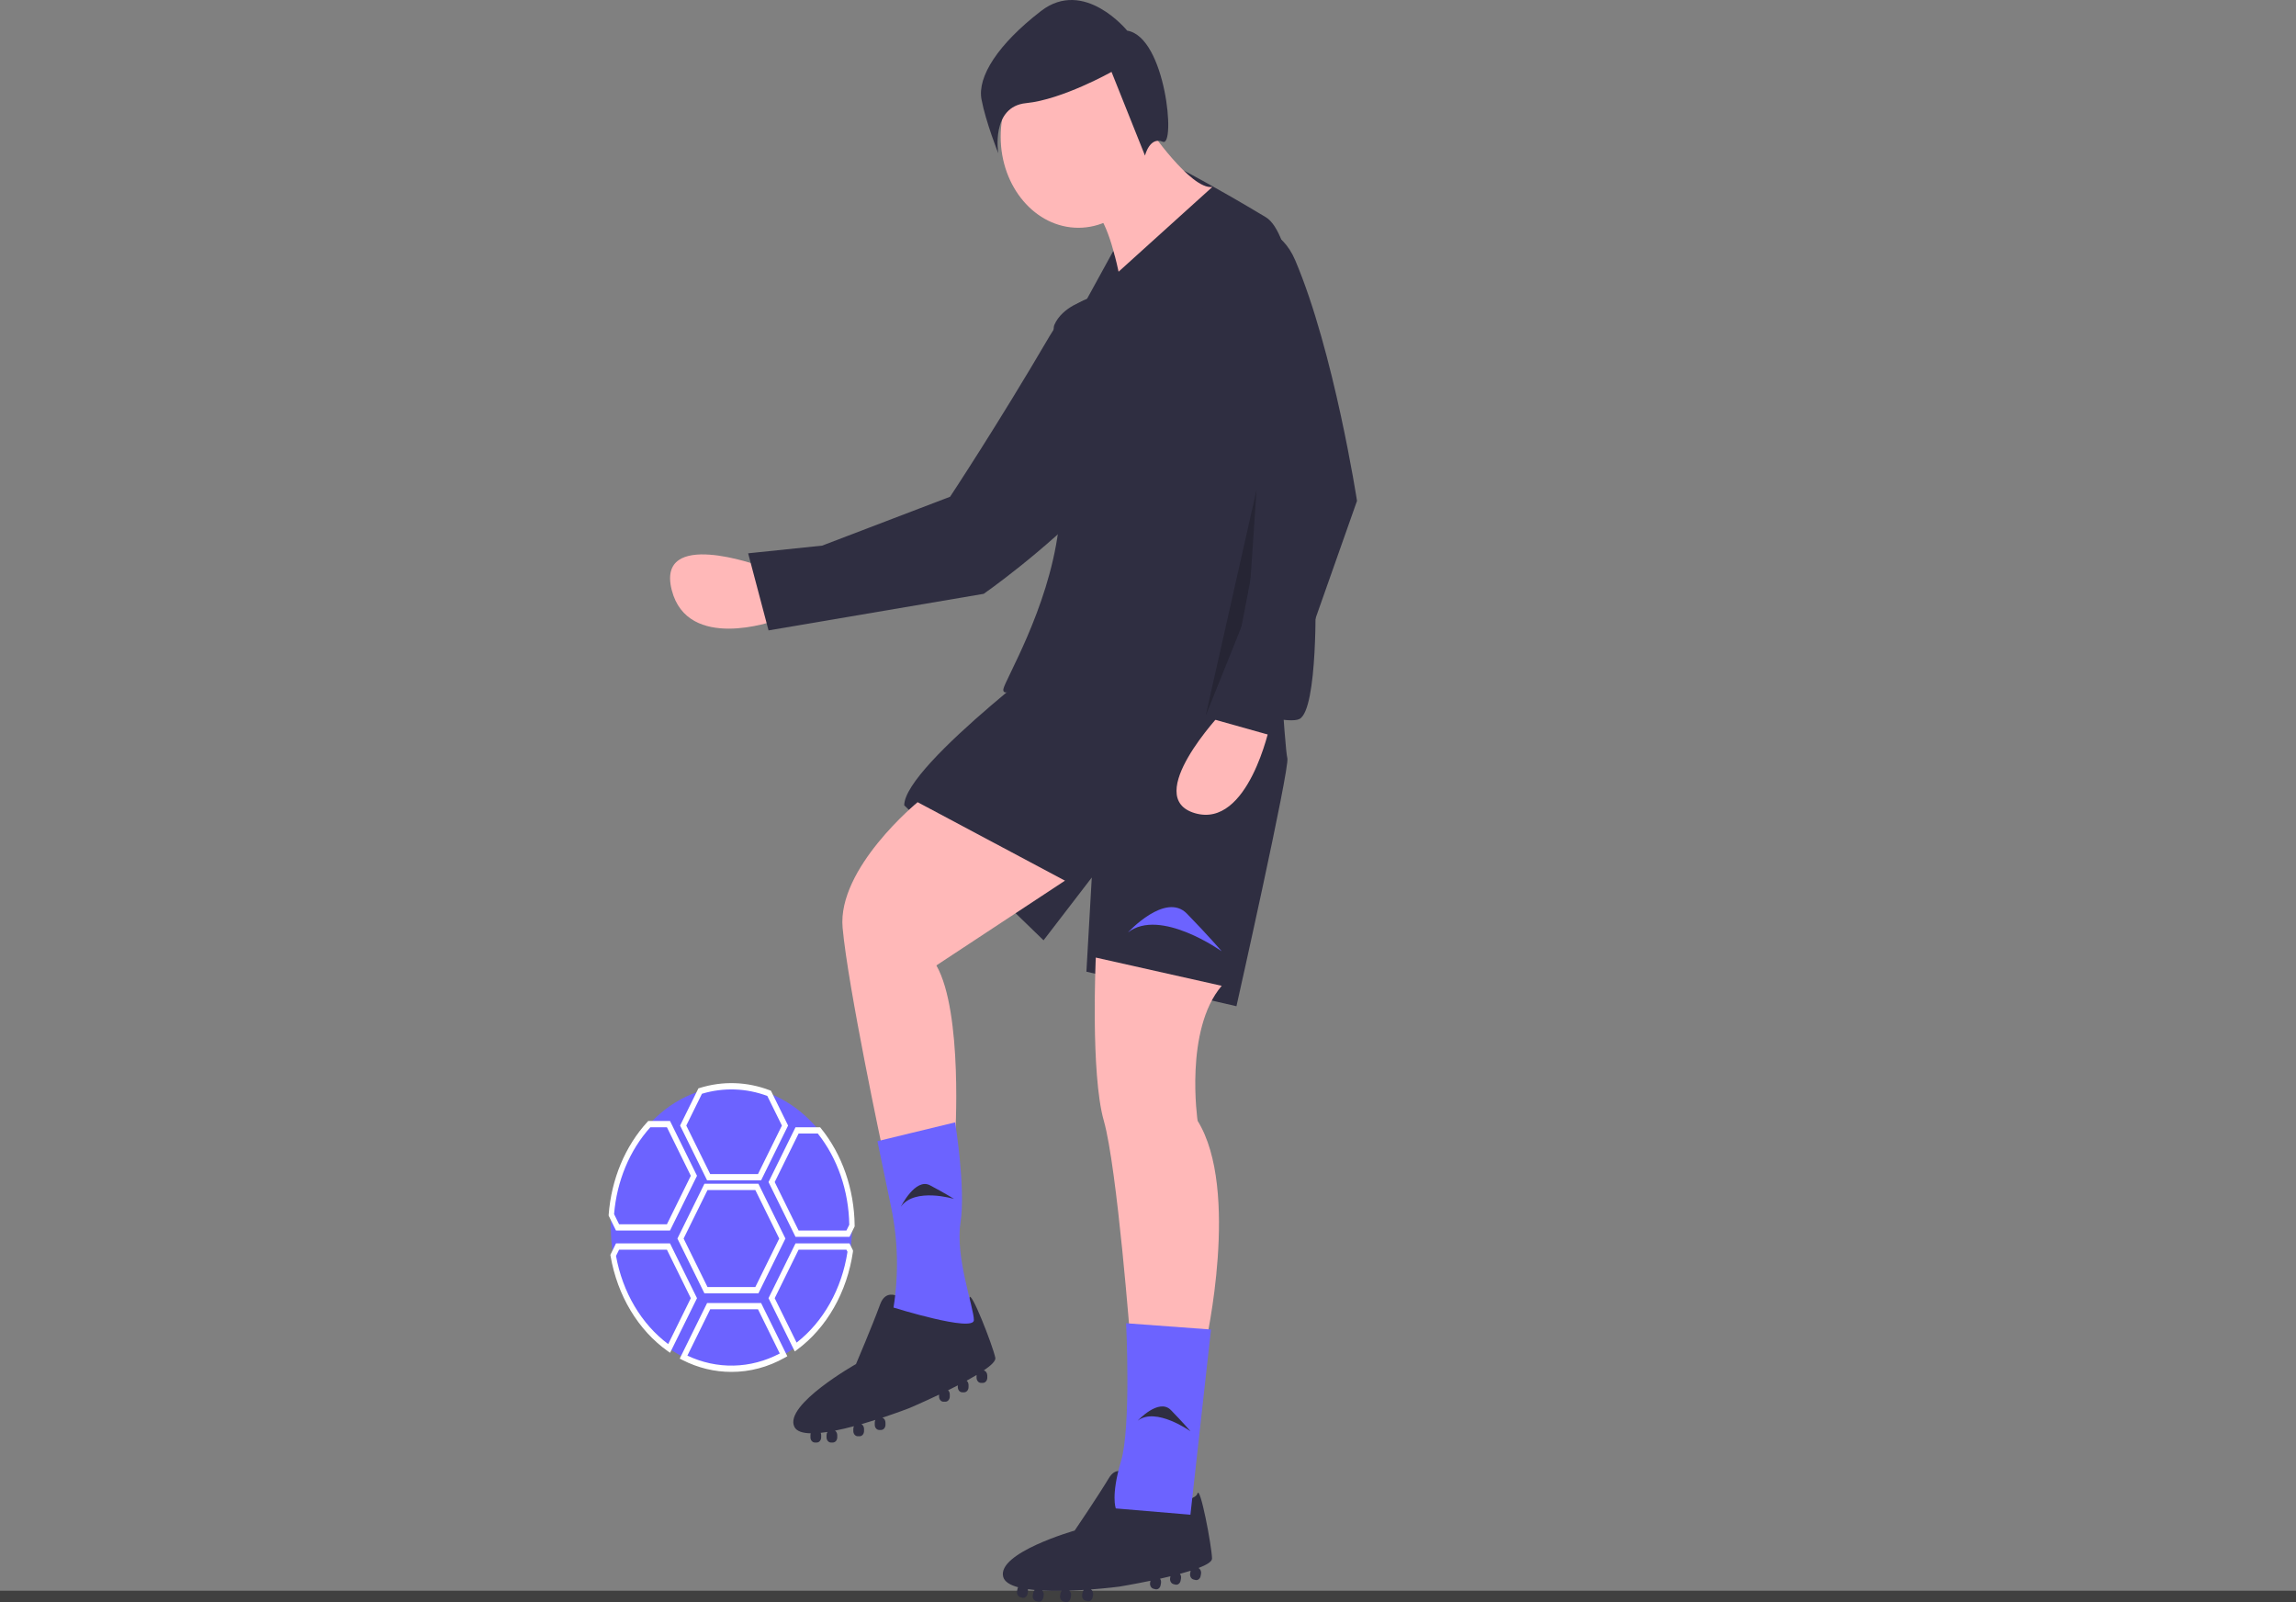 <svg width="602" height="420" viewBox="0 0 602 420" fill="none" xmlns="http://www.w3.org/2000/svg">
<rect x="0" y="0" width="602" height="420" fill="#808080" stroke="none"/>
<g id="undraw_junior_soccer_6sop 1">
<path id="Vector" d="M602 420H0V417H602V420Z" fill="black" fill-opacity="0.5"/>
<g id="player">
<g id="left-hand">
<path id="Vector_2" d="M199.041 148.308C199.041 148.308 171.972 138.431 176.127 154.681C180.283 170.931 203.083 162.723 203.083 162.723L199.041 148.308Z" fill="#FFB8B8"/>
<path id="Vector_3" d="M302.517 87.315C302.517 87.315 288.644 65.109 275.166 88.161C261.662 111.259 249.106 130.221 249.106 130.221L215.566 143.031L196.162 145.047L201.507 165.255L257.925 155.668C257.925 155.668 320.736 111.963 302.517 87.315Z" fill="#2F2E41"/>
</g>
<g id="hip">
<path id="Vector_4" d="M282.745 166.679C282.745 166.679 237.084 200.415 237.084 211.112L273.613 246.494L286.257 230.038L284.852 254.723L324.191 263.774C324.191 263.774 338.24 201.238 337.538 198.77C336.835 196.301 334.728 160.096 334.728 160.096L282.745 166.679Z" fill="#2F2E41"/>
</g>
<g id="left-leg">
<path id="Vector_5" d="M240.597 210.289C240.597 210.289 219.522 227.569 220.927 243.203C222.332 258.837 231.464 301.625 231.464 301.625L250.431 298.333C250.431 298.333 252.539 265.42 245.514 253.077L279.233 230.86L240.597 210.289Z" fill="#FFB8B8"/>
<path id="Vector_6" d="M260.968 355.932C260.266 352.641 254.429 337.718 254.186 340.242C253.944 342.767 242.704 346.881 238.489 341.944C238.489 341.944 232.869 336.184 230.762 341.944C228.655 347.704 224.44 357.578 224.44 357.578C224.44 357.578 205.473 368.275 208.283 374.035C208.851 375.2 210.426 375.691 212.575 375.734C212.525 375.887 212.499 376.048 212.498 376.212V376.795C212.498 377.154 212.62 377.498 212.836 377.752C213.053 378.006 213.347 378.149 213.654 378.149H214.152C214.458 378.149 214.752 378.006 214.969 377.752C215.186 377.498 215.308 377.154 215.308 376.795V376.212C215.307 376.002 215.263 375.795 215.181 375.608C215.756 375.549 216.352 375.471 216.965 375.377C216.802 375.614 216.714 375.908 216.713 376.212V376.795C216.713 377.154 216.834 377.498 217.051 377.752C217.268 378.006 217.562 378.149 217.869 378.149H218.366C218.673 378.149 218.967 378.006 219.184 377.752C219.401 377.498 219.522 377.154 219.522 376.795V376.212C219.522 375.97 219.466 375.734 219.361 375.527C219.256 375.319 219.105 375.149 218.925 375.033C220.541 374.717 222.229 374.315 223.907 373.869C223.797 374.079 223.738 374.32 223.737 374.566V375.149C223.737 375.508 223.859 375.853 224.076 376.107C224.293 376.361 224.587 376.503 224.893 376.503H225.391C225.698 376.503 225.992 376.361 226.209 376.107C226.425 375.853 226.547 375.508 226.547 375.149V374.566C226.547 374.304 226.482 374.048 226.36 373.829C226.238 373.609 226.064 373.436 225.86 373.33C227.118 372.971 228.352 372.596 229.526 372.225C229.416 372.434 229.358 372.675 229.357 372.92V373.503C229.357 373.863 229.479 374.207 229.696 374.461C229.913 374.715 230.207 374.858 230.513 374.858H231.011C231.318 374.858 231.612 374.715 231.828 374.461C232.045 374.207 232.167 373.863 232.167 373.503V372.92C232.166 372.632 232.087 372.352 231.941 372.121C231.795 371.889 231.589 371.719 231.354 371.634C235.479 370.273 238.489 369.098 238.489 369.098C238.489 369.098 241.984 367.608 246.216 365.595V366.098C246.216 366.457 246.338 366.801 246.555 367.055C246.772 367.309 247.066 367.452 247.372 367.452H247.87C248.177 367.452 248.471 367.309 248.688 367.055C248.905 366.801 249.026 366.457 249.026 366.098V365.515C249.026 365.309 248.985 365.107 248.908 364.923C248.83 364.739 248.718 364.578 248.579 364.452C249.429 364.034 250.286 363.604 251.134 363.166V363.629C251.134 363.989 251.256 364.333 251.472 364.587C251.689 364.841 251.983 364.984 252.29 364.984H252.788C253.094 364.984 253.388 364.841 253.605 364.587C253.822 364.333 253.944 363.989 253.944 363.629V363.046C253.944 362.828 253.898 362.614 253.812 362.421C253.726 362.228 253.601 362.062 253.449 361.938C254.366 361.437 255.248 360.937 256.062 360.446C256.059 360.49 256.051 360.533 256.051 360.578V361.161C256.051 361.52 256.173 361.864 256.39 362.118C256.606 362.372 256.9 362.515 257.207 362.515H257.705C258.011 362.515 258.306 362.372 258.522 362.118C258.739 361.864 258.861 361.52 258.861 361.161V360.578C258.861 360.266 258.769 359.963 258.6 359.721C258.432 359.479 258.197 359.313 257.936 359.251C259.9 357.915 261.138 356.73 260.968 355.932Z" fill="#2F2E41"/>
<path id="Vector_7" d="M250.431 294.219L230.06 299.156L233.679 316.586C235.46 325.165 235.663 334.089 234.274 342.767V342.767C234.274 342.767 255.349 349.35 255.349 346.058C255.349 342.767 250.431 329.601 251.836 320.55C253.241 311.499 250.431 294.219 250.431 294.219Z" fill="#6C63FF"/>
<path id="Vector_8" d="M236.194 316.349C236.194 316.349 240 308.691 243.837 310.717C247.674 312.743 250.144 314.287 250.144 314.287C250.144 314.287 239.818 311.179 236.194 316.349Z" fill="#2F2E41"/>
</g>
<g id="right-leg">
<path id="Vector_9" d="M287.311 251.02C287.311 251.02 285.906 281.465 289.418 293.808C292.931 306.15 296.443 352.23 296.443 352.23H316.112C316.112 352.23 325.244 311.91 314.005 293.808C314.005 293.808 310.493 269.945 320.327 258.426L287.311 251.02Z" fill="#FFB8B8"/>
<path id="Vector_10" d="M317.791 408.54C317.69 405.15 314.638 389.129 313.951 391.539C313.264 393.948 301.539 395.227 298.296 389.369C298.296 389.369 293.825 382.363 290.739 387.482C287.652 392.601 281.773 401.228 281.773 401.228C281.773 401.228 261.319 407.058 263.041 413.377C263.39 414.655 264.842 415.521 266.937 416.088C266.861 416.224 266.806 416.376 266.776 416.536L266.672 417.106C266.608 417.457 266.666 417.824 266.833 418.125C267 418.427 267.262 418.638 267.562 418.713L268.049 418.834C268.349 418.909 268.661 418.842 268.919 418.646C269.176 418.451 269.356 418.144 269.42 417.792L269.524 417.222C269.56 417.016 269.555 416.804 269.508 416.601C270.08 416.684 270.677 416.753 271.293 416.81C271.093 417.002 270.953 417.268 270.898 417.565L270.794 418.135C270.73 418.487 270.788 418.853 270.955 419.155C271.122 419.456 271.384 419.667 271.684 419.742L272.171 419.864C272.471 419.939 272.784 419.871 273.041 419.675C273.298 419.48 273.479 419.173 273.543 418.822L273.646 418.251C273.689 418.015 273.676 417.77 273.61 417.542C273.544 417.313 273.427 417.11 273.271 416.952C274.909 417.038 276.631 417.057 278.351 417.031C278.206 417.209 278.106 417.431 278.061 417.671L277.958 418.242C277.894 418.593 277.952 418.959 278.118 419.261C278.285 419.562 278.547 419.773 278.847 419.848L279.334 419.97C279.634 420.045 279.947 419.977 280.204 419.782C280.461 419.586 280.642 419.279 280.706 418.928L280.81 418.358C280.856 418.102 280.838 417.835 280.758 417.591C280.677 417.347 280.538 417.135 280.357 416.981C281.652 416.937 282.925 416.872 284.14 416.795C283.995 416.973 283.895 417.194 283.851 417.434L283.747 418.005C283.683 418.356 283.741 418.722 283.908 419.024C284.074 419.325 284.337 419.536 284.636 419.611L285.123 419.733C285.423 419.808 285.736 419.74 285.993 419.545C286.251 419.349 286.431 419.042 286.495 418.691L286.599 418.121C286.649 417.839 286.622 417.545 286.52 417.283C286.418 417.021 286.247 416.804 286.033 416.664C290.31 416.34 293.462 415.926 293.462 415.926C293.462 415.926 297.146 415.323 301.643 414.388L301.554 414.879C301.49 415.231 301.548 415.597 301.714 415.899C301.881 416.2 302.144 416.411 302.443 416.486L302.93 416.608C303.23 416.683 303.543 416.615 303.8 416.42C304.058 416.224 304.238 415.917 304.302 415.566L304.406 414.995C304.442 414.795 304.438 414.587 304.395 414.388C304.352 414.189 304.271 414.004 304.157 413.847C305.063 413.646 305.978 413.434 306.885 413.213L306.802 413.666C306.738 414.017 306.796 414.384 306.963 414.685C307.13 414.987 307.392 415.198 307.692 415.273L308.179 415.394C308.479 415.469 308.792 415.402 309.049 415.206C309.306 415.011 309.487 414.704 309.551 414.352L309.654 413.782C309.693 413.569 309.687 413.348 309.637 413.138C309.587 412.929 309.495 412.736 309.368 412.577C310.353 412.311 311.306 412.037 312.189 411.757C312.178 411.799 312.163 411.839 312.155 411.883L312.051 412.453C311.987 412.804 312.045 413.171 312.212 413.472C312.379 413.773 312.641 413.985 312.941 414.06L313.427 414.181C313.727 414.256 314.04 414.188 314.298 413.993C314.555 413.797 314.735 413.49 314.799 413.139L314.903 412.569C314.958 412.263 314.922 411.945 314.8 411.667C314.679 411.39 314.479 411.17 314.234 411.045C316.393 410.218 317.816 409.362 317.791 408.54Z" fill="#2F2E41"/>
<path id="Vector_11" d="M295.741 244.437C295.741 244.437 305.575 233.74 311.195 239.5C316.815 245.26 320.327 249.374 320.327 249.374C320.327 249.374 304.17 237.855 295.741 244.437Z" fill="#6C63FF"/>
<path id="Vector_12" d="M317.517 348.527L295.263 346.881C295.263 346.881 296.612 374.035 293.914 383.086C291.217 392.137 292.565 395.429 292.565 395.429L312.122 397.074L317.517 348.527Z" fill="#6C63FF"/>
<path id="Vector_13" d="M298.295 372.429C298.295 372.429 303.838 366.4 307.006 369.646C310.173 372.893 312.153 375.212 312.153 375.212C312.153 375.212 303.046 368.719 298.295 372.429Z" fill="#2F2E41"/>
</g>
<g id="body">
<path id="Vector_14" d="M344.914 155.57C344.914 155.57 344.912 64.773 331.909 56.952C318.913 49.135 310.316 44.673 310.316 44.673C310.125 47.652 309.402 50.551 308.195 53.183C306.987 55.815 305.322 58.12 303.306 59.951C298.997 63.848 294.704 67.079 292.306 67.089L292.228 66.704L291.936 65.725L284.852 78.635C284.852 78.635 278.53 80.281 276.423 85.218C275.283 87.889 280.659 114.777 277.476 139.114C274.776 159.762 263.398 178.401 263.076 180.667C262.531 184.498 276.36 174.461 282.587 169.769C282.679 169.89 282.745 169.97 282.745 169.97C282.745 169.97 279.233 171.616 286.257 169.147C290.238 167.749 295.795 167.671 299.866 167.866C299.861 169.296 299.89 170.432 299.955 171.204C300.658 179.433 335.782 190.953 340.699 188.484C345.616 186.016 344.914 155.57 344.914 155.57Z" fill="#2F2E41"/>
<path id="Vector_15" d="M301.009 33.379C301.009 33.379 312.249 49.836 317.869 49.013L293.282 71.229C293.282 71.229 290.472 57.241 286.96 55.595C283.447 53.95 301.009 33.379 301.009 33.379Z" fill="#FFB8B8"/>
<path id="Vector_16" opacity="0.2" d="M329.459 128.417L316.112 187.661L327.352 159.685L329.459 128.417Z" fill="black"/>
</g>
<g id="right-hand">
<path id="Vector_17" d="M320.327 186.838C320.327 186.838 299.253 209.055 313.302 213.169C327.352 217.283 332.972 190.13 332.972 190.13L320.327 186.838Z" fill="#FFB8B8"/>
<path id="Vector_18" d="M339.606 68.242C332.642 51.846 311.455 60.788 314.897 78.651C314.949 78.917 315.002 79.186 315.059 79.458C318.687 96.367 324.617 112.482 332.62 127.183L324.893 167.502L316.464 188.073L334.025 193.01L355.802 131.297C355.802 131.297 349.795 92.234 339.606 68.242Z" fill="#2F2E41"/>
</g>
<g id="head">
<path id="Vector_19" d="M282.745 59.71C293.996 59.71 303.117 49.026 303.117 35.847C303.117 22.668 293.996 11.985 282.745 11.985C271.494 11.985 262.373 22.668 262.373 35.847C262.373 49.026 271.494 59.71 282.745 59.71Z" fill="#FFB8B8"/>
<path id="Vector_20" d="M295.539 8.032C295.539 8.032 284.278 -5.855 272.944 2.891C261.609 11.636 256.232 20.131 257.344 26.046C258.455 31.961 261.744 40.189 261.744 40.189C261.744 40.189 259.7 27.934 269.085 27.028C278.47 26.121 291.437 18.846 291.437 18.846L300.208 40.786C300.208 40.786 301.448 35.702 304.886 37.16C308.323 38.618 305.659 9.659 295.539 8.032Z" fill="#2F2E41"/>
</g>
<g id="ball">
<path id="Vector_21" d="M223.386 321.784C223.385 323.869 223.237 325.949 222.944 328.005V328.013C222.137 333.543 220.268 338.786 217.479 343.346C214.69 347.906 211.052 351.665 206.841 354.338C202.631 357.011 197.957 358.528 193.172 358.776C188.387 359.024 183.617 357.995 179.222 355.768H179.215C177.914 355.11 176.654 354.349 175.442 353.488C171.688 350.833 168.446 347.294 165.921 343.094C163.396 338.894 161.644 334.126 160.775 329.091C160.367 326.685 160.163 324.237 160.164 321.784C160.164 320.665 160.206 319.554 160.29 318.46V318.452C161.019 309.003 164.816 300.243 170.899 293.978C176.981 287.713 184.885 284.422 192.978 284.785C201.072 285.147 208.738 289.134 214.395 295.924C220.052 302.714 223.268 311.788 223.379 321.274V321.282C223.386 321.455 223.386 321.611 223.386 321.784Z" fill="#6C63FF"/>
<path id="Vector_22" d="M199.556 309.417H185.398L178.319 295.058L183.121 285.309L183.401 285.221C189.48 283.318 195.9 283.529 201.878 285.826L202.133 285.925L206.635 295.058L199.556 309.417ZM186.209 307.771H198.745L205.013 295.058L201.185 287.293C195.63 285.229 189.692 285.032 184.046 286.724L179.942 295.058L186.209 307.771Z" fill="white"/>
<path id="Vector_23" d="M198.854 339.04H184.696L177.617 324.678L184.696 310.316H198.854L205.933 324.678L198.854 339.04ZM185.507 337.394H198.043L204.311 324.678L198.043 311.962H185.507L179.239 324.678L185.507 337.394Z" fill="white"/>
<path id="Vector_24" d="M222.738 324.228H208.58L201.501 309.869L208.58 295.503H215.026L215.234 295.759C220.825 302.648 223.985 311.759 224.082 321.264V321.502L222.738 324.228ZM209.391 322.582H221.927L222.674 321.068C222.538 312.174 219.599 303.654 214.421 297.148H209.391L203.123 309.869L209.391 322.582Z" fill="white"/>
<path id="Vector_25" d="M175.672 322.582H161.515L159.588 318.681V318.46C160.281 309.135 163.909 300.445 169.766 294.077L169.968 293.857H175.673L182.751 308.224L175.672 322.582ZM162.325 320.937H174.861L181.129 308.224L174.861 295.502H170.522C165.103 301.494 161.723 309.585 161.01 318.274L162.325 320.937Z" fill="white"/>
<path id="Vector_26" d="M175.692 354.626L175.079 354.193C171.243 351.477 167.93 347.858 165.349 343.565C162.768 339.272 160.976 334.399 160.086 329.253L160.034 328.948L161.514 325.948H175.673L182.751 340.314L175.692 354.626ZM161.517 329.232C162.37 333.956 164.019 338.434 166.368 342.402C168.717 346.37 171.719 349.749 175.197 352.342L181.129 340.314L174.861 327.593H162.325L161.517 329.232Z" fill="white"/>
<path id="Vector_27" d="M208.385 354.271L201.501 340.314L208.58 325.948H222.737L223.646 327.783L223.636 328.151C222.869 333.391 221.169 338.384 218.648 342.805C216.127 347.226 212.841 350.977 209.003 353.814L208.385 354.271ZM203.123 340.314L208.866 351.956C212.345 349.249 215.32 345.745 217.613 341.656C219.906 337.566 221.47 332.976 222.209 328.161L221.928 327.593H209.391L203.123 340.314Z" fill="white"/>
<path id="Vector_28" d="M191.775 359.635C187.36 359.645 182.99 358.585 178.942 356.522L178.22 356.155L185.398 341.582H199.556L206.432 355.533L205.749 355.917C201.391 358.377 196.613 359.648 191.775 359.635V359.635ZM180.228 355.37C184.091 357.19 188.227 358.079 192.39 357.982C196.552 357.886 200.655 356.806 204.453 354.809L198.745 343.227H186.21L180.228 355.37Z" fill="white"/>
</g>
</g>
</g>
</svg>
